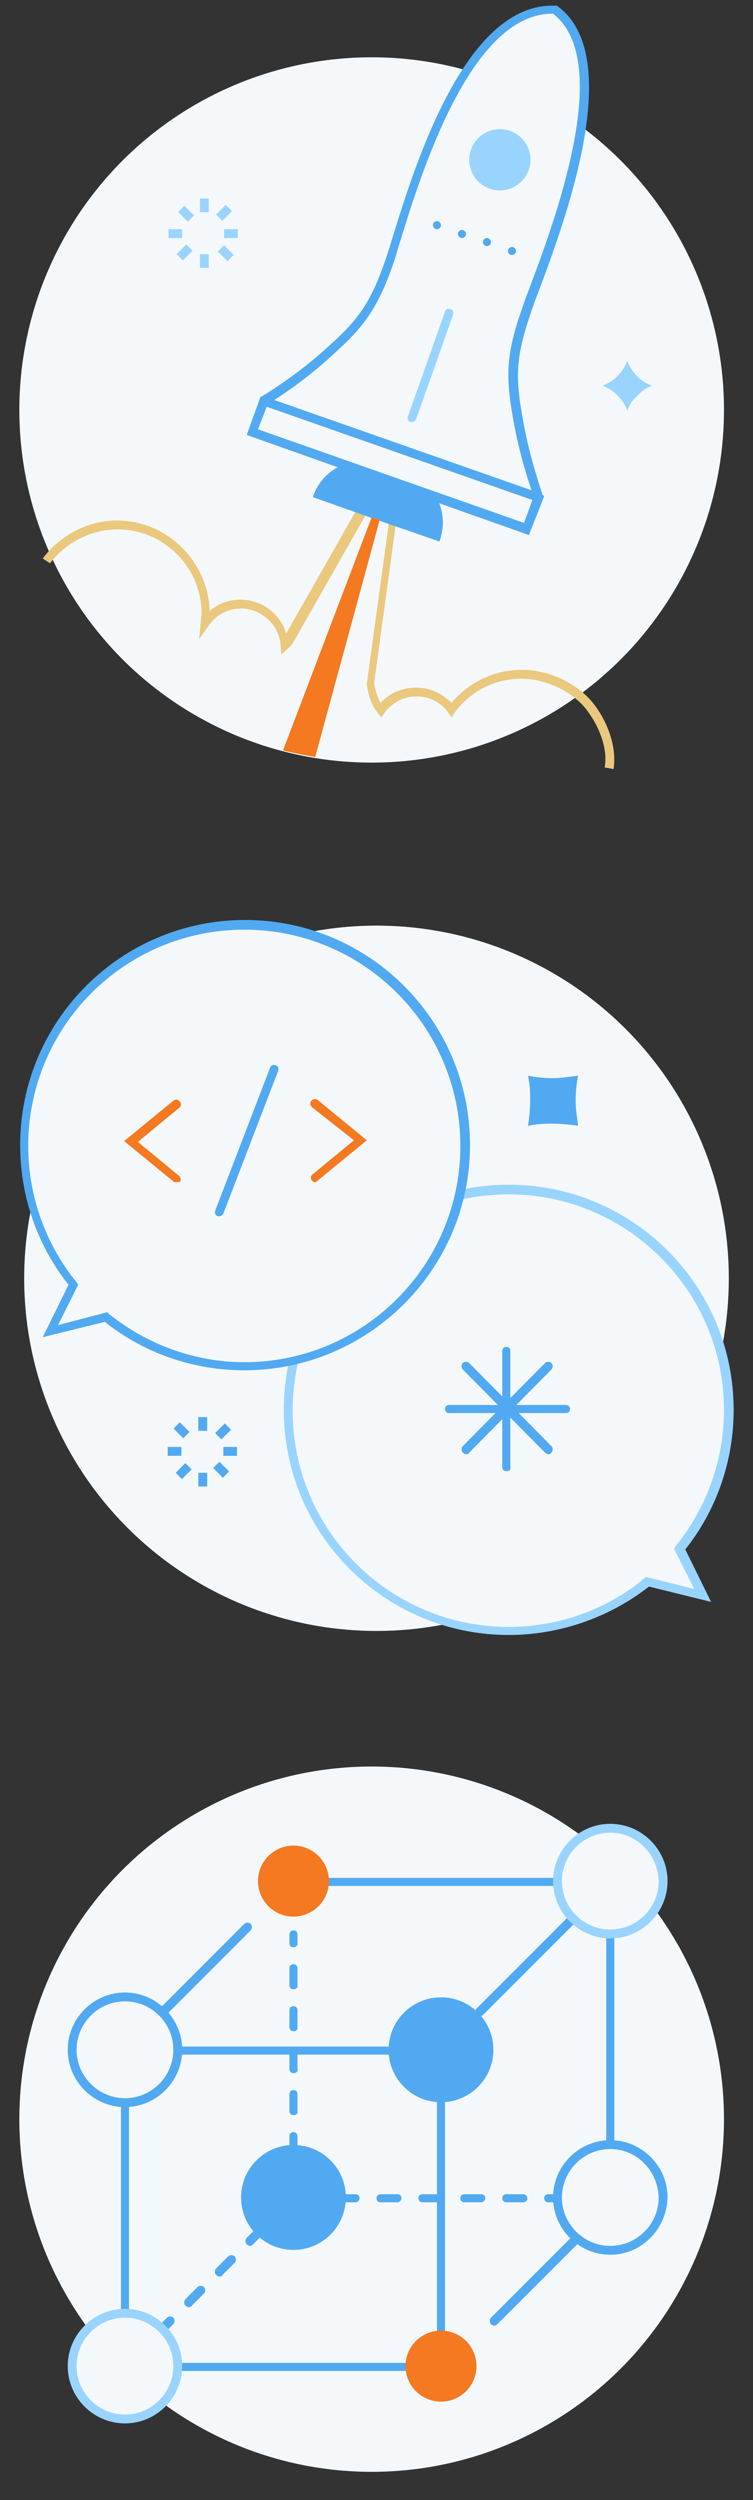 <?xml version="1.0" encoding="utf-8"?>
<!-- Generator: Adobe Illustrator 19.1.0, SVG Export Plug-In . SVG Version: 6.00 Build 0)  -->
<svg version="1.1" id="Layer_1" xmlns="http://www.w3.org/2000/svg" xmlns:xlink="http://www.w3.org/1999/xlink" x="0px" y="0px"
	 viewBox="129.3 455.8 93.4 309.8" style="enable-background:new 129.3 455.8 93.4 309.8;" xml:space="preserve">
<rect x="129.3" y="455.8" width="93.4" height="309.8" fill="#333333" stroke="none"/>
<style type="text/css">
	.st0{fill:url(#XMLID_72_);}
	.st1{opacity:0.6;fill:#FFFFFF;}
	.st2{fill:#71A5CB;}
	.st3{fill:#FCFCFC;}
	.st4{fill:#F7F7F7;}
	.st5{opacity:0.5;}
	.st6{fill:#F2F2F2;}
	.st7{fill:#E2E2E2;}
	.st8{fill:#E1ECF4;}
	.st9{fill:#FFFFFF;}
	.st10{fill:#C4C4C4;}
	.st11{fill:#64A05E;}
	.st12{opacity:0.75;}
	.st13{fill:#99D4FF;}
	.st14{opacity:0.5;fill:#E2E2E2;}
	.st15{opacity:0.5;fill:#4C8DBD;}
	.st16{fill:#F9B885;}
	.st17{opacity:0.5;fill:#F9B885;}
	.st18{opacity:0.3;fill:#2C5777;}
	.st19{fill:#4C8DBD;}
	.st20{opacity:0.1;fill:#FFFFFF;}
	.st21{fill:none;stroke:#96BDD9;stroke-miterlimit:10;}
	.st22{fill:#F7F8F8;}
	.st23{opacity:0.5;fill:#B9BDC1;}
	.st24{fill:#E6F4FF;}
	.st25{opacity:0.25;fill:#96BDD9;}
	.st26{opacity:0.5;clip-path:url(#SVGID_2_);fill:#FDE3CE;}
	.st27{fill:#FCB8BC;}
	.st28{opacity:0.5;clip-path:url(#SVGID_4_);fill:#F48024;}
	.st29{opacity:0.5;clip-path:url(#SVGID_6_);fill:#F48024;}
	.st30{opacity:0.5;clip-path:url(#SVGID_8_);fill:#FDE3CE;}
	.st31{fill:#666667;}
	.st32{fill:#F48024;}
	.st33{fill:#DA670B;}
	.st34{opacity:0.6;fill:none;stroke:#66BFFF;stroke-width:0.75;stroke-miterlimit:10;}
	.st35{fill:#D4D6D9;}
	.st36{fill:#B9BDC1;}
	.st37{clip-path:url(#SVGID_10_);}
	.st38{clip-path:url(#SVGID_12_);fill:#CCEAFF;}
	.st39{clip-path:url(#SVGID_14_);}
	.st40{clip-path:url(#SVGID_16_);fill:#BCD4E6;}
	.st41{clip-path:url(#SVGID_18_);}
	.st42{clip-path:url(#SVGID_20_);fill:#CCEAFF;}
	.st43{clip-path:url(#SVGID_22_);}
	.st44{clip-path:url(#SVGID_24_);fill:#71A5CB;}
	.st45{clip-path:url(#SVGID_26_);}
	.st46{clip-path:url(#SVGID_28_);enable-background:new    ;}
	.st47{clip-path:url(#SVGID_30_);}
	.st48{clip-path:url(#SVGID_32_);}
	.st49{clip-path:url(#SVGID_34_);fill:#487EA8;}
	.st50{clip-path:url(#SVGID_36_);}
	.st51{clip-path:url(#SVGID_38_);fill:#66BFFF;}
	.st52{clip-path:url(#SVGID_40_);}
	.st53{clip-path:url(#SVGID_42_);fill:#487EA8;}
	.st54{clip-path:url(#SVGID_44_);}
	.st55{clip-path:url(#SVGID_46_);fill:#66BFFF;}
	.st56{clip-path:url(#SVGID_48_);}
	.st57{clip-path:url(#SVGID_50_);fill:#487EA8;}
	.st58{clip-path:url(#SVGID_52_);}
	.st59{clip-path:url(#SVGID_54_);fill:#66BFFF;}
	.st60{clip-path:url(#SVGID_56_);}
	.st61{clip-path:url(#SVGID_58_);fill:#487EA8;}
	.st62{clip-path:url(#SVGID_60_);}
	.st63{clip-path:url(#SVGID_62_);fill:#66BFFF;}
	.st64{clip-path:url(#SVGID_64_);}
	.st65{clip-path:url(#SVGID_66_);fill:#487EA8;}
	.st66{clip-path:url(#SVGID_68_);}
	.st67{clip-path:url(#SVGID_70_);fill:#66BFFF;}
	.st68{clip-path:url(#SVGID_72_);}
	.st69{clip-path:url(#SVGID_74_);fill:#BCD4E6;}
	.st70{clip-path:url(#SVGID_76_);}
	.st71{clip-path:url(#SVGID_78_);fill:#BCD4E6;}
	.st72{clip-path:url(#SVGID_80_);}
	.st73{clip-path:url(#SVGID_82_);fill:#BCD4E6;}
	.st74{clip-path:url(#SVGID_84_);}
	.st75{clip-path:url(#SVGID_86_);fill:#BCD4E6;}
	.st76{clip-path:url(#SVGID_88_);}
	.st77{clip-path:url(#SVGID_90_);fill:#BCD4E6;}
	.st78{clip-path:url(#SVGID_92_);}
	.st79{clip-path:url(#SVGID_94_);fill:#F48024;}
	.st80{clip-path:url(#SVGID_98_);}
	.st81{clip-path:url(#SVGID_100_);fill:#F48024;}
	.st82{clip-path:url(#SVGID_102_);}
	.st83{clip-path:url(#SVGID_104_);fill:#FFD943;}
	.st84{clip-path:url(#SVGID_106_);}
	.st85{clip-path:url(#SVGID_108_);fill:#FFD943;}
	.st86{clip-path:url(#SVGID_110_);}
	.st87{clip-path:url(#SVGID_112_);fill:#FFD943;}
	.st88{opacity:0.5;fill-rule:evenodd;clip-rule:evenodd;fill:#71A5CB;}
	.st89{fill-rule:evenodd;clip-rule:evenodd;fill:#BCD4E6;}
	.st90{opacity:0.1;fill:#6A7177;}
	.st91{fill:#33AAFF;}
	.st92{fill:#39739D;}
	.st93{clip-path:url(#SVGID_114_);}
	.st94{fill:#FFCA22;}
	.st95{fill:#FBA925;}
	.st96{fill:#FFAA22;}
	.st97{fill:#FFD54E;}
	.st98{opacity:0.8;}
	.st99{fill:#96BDD9;}
	.st100{fill:#50804B;}
	.st101{clip-path:url(#SVGID_116_);}
	.st102{clip-path:url(#SVGID_118_);}
	.st103{fill:#FBD4B6;}
	.st104{fill:#EFF0F1;}
	.st105{fill:#2C5777;}
	.st106{clip-path:url(#SVGID_120_);fill:#71A5CB;}
	.st107{clip-path:url(#SVGID_120_);fill:#BCD4E6;}
	.st108{opacity:0.25;fill:#6A7177;}
	.st109{opacity:0.25;fill:#F48024;}
	.st110{fill:#FFCF10;}
	.st111{fill:#66BFFF;}
	.st112{fill:#F69C55;}
	.st113{opacity:0.75;fill:#B9BDC1;}
	.st114{fill:#BCD4E6;}
	.st115{opacity:0.41;clip-path:url(#SVGID_122_);}
	.st116{opacity:0.41;}
	.st117{opacity:0.5;clip-path:url(#XMLID_73_);}
	.st118{fill:none;stroke:#39739D;stroke-width:0.75;stroke-miterlimit:10;}
	.st119{opacity:0.25;fill:#848A91;}
	.st120{opacity:0.25;clip-path:url(#SVGID_124_);fill:#848A91;}
	.st121{clip-path:url(#SVGID_126_);fill:#F69C55;}
	.st122{clip-path:url(#SVGID_128_);}
	.st123{enable-background:new    ;}
	.st124{clip-path:url(#SVGID_130_);}
	.st125{clip-path:url(#SVGID_132_);}
	.st126{clip-path:url(#SVGID_134_);fill:#4C8DBD;}
	.st127{opacity:0.15;clip-path:url(#SVGID_134_);fill:#1E3C52;}
	.st128{clip-path:url(#SVGID_136_);}
	.st129{clip-path:url(#SVGID_138_);}
	.st130{clip-path:url(#SVGID_140_);fill:#4C8DBD;}
	.st131{opacity:0.15;clip-path:url(#SVGID_140_);fill:#1E3C52;}
	.st132{clip-path:url(#SVGID_142_);}
	.st133{clip-path:url(#SVGID_144_);}
	.st134{clip-path:url(#SVGID_146_);fill:#CCEAFF;}
	.st135{clip-path:url(#SVGID_148_);}
	.st136{clip-path:url(#SVGID_150_);fill:#ECF8FE;}
	.st137{clip-path:url(#SVGID_152_);}
	.st138{clip-path:url(#SVGID_154_);fill:#2C5777;}
	.st139{clip-path:url(#SVGID_156_);}
	.st140{clip-path:url(#SVGID_158_);fill:#2C5777;}
	.st141{clip-path:url(#SVGID_160_);}
	.st142{clip-path:url(#SVGID_162_);fill:#BCD4E6;}
	.st143{clip-path:url(#SVGID_164_);}
	.st144{clip-path:url(#SVGID_166_);fill:#71A5CB;}
	.st145{clip-path:url(#SVGID_168_);}
	.st146{clip-path:url(#SVGID_170_);fill:#96BDD9;}
	.st147{clip-path:url(#SVGID_172_);}
	.st148{clip-path:url(#SVGID_174_);fill:#96BDD9;}
	.st149{clip-path:url(#SVGID_176_);}
	.st150{clip-path:url(#SVGID_178_);fill:#96BDD9;}
	.st151{clip-path:url(#SVGID_180_);}
	.st152{clip-path:url(#SVGID_182_);fill:#33AAFF;}
	.st153{clip-path:url(#SVGID_184_);}
	.st154{clip-path:url(#SVGID_186_);fill:#66BFFF;}
	.st155{clip-path:url(#SVGID_188_);}
	.st156{clip-path:url(#SVGID_190_);fill:#99D4FF;}
	.st157{clip-path:url(#SVGID_192_);}
	.st158{clip-path:url(#SVGID_194_);fill:#66BFFF;}
	.st159{clip-path:url(#SVGID_196_);}
	.st160{clip-path:url(#SVGID_198_);fill:#96BDD9;}
	.st161{clip-path:url(#SVGID_200_);}
	.st162{clip-path:url(#SVGID_202_);fill:#96BDD9;}
	.st163{opacity:0.5;fill:#1E3C52;}
	.st164{clip-path:url(#SVGID_204_);}
	.st165{clip-path:url(#SVGID_206_);}
	.st166{clip-path:url(#SVGID_208_);fill:#F69C55;}
	.st167{clip-path:url(#SVGID_210_);}
	.st168{clip-path:url(#SVGID_212_);}
	.st169{clip-path:url(#SVGID_214_);fill:#F48024;}
	.st170{clip-path:url(#SVGID_216_);}
	.st171{clip-path:url(#SVGID_218_);}
	.st172{clip-path:url(#SVGID_220_);fill:#ECF8FE;}
	.st173{clip-path:url(#SVGID_222_);}
	.st174{clip-path:url(#SVGID_224_);}
	.st175{clip-path:url(#SVGID_226_);fill:#F9F9F9;}
	.st176{clip-path:url(#SVGID_228_);}
	.st177{clip-path:url(#SVGID_230_);}
	.st178{clip-path:url(#SVGID_232_);fill:#FAB879;}
	.st179{clip-path:url(#SVGID_234_);}
	.st180{clip-path:url(#SVGID_236_);}
	.st181{clip-path:url(#SVGID_238_);fill:#FDCB88;}
	.st182{opacity:0.15;fill-rule:evenodd;clip-rule:evenodd;fill:#6A7177;}
	.st183{clip-path:url(#SVGID_240_);}
	.st184{clip-path:url(#SVGID_242_);}
	.st185{clip-path:url(#SVGID_244_);}
	.st186{clip-path:url(#SVGID_246_);fill:#4C8DBD;}
	.st187{opacity:0.15;clip-path:url(#SVGID_246_);fill:#1E3C52;}
	.st188{clip-path:url(#SVGID_248_);}
	.st189{clip-path:url(#SVGID_250_);}
	.st190{clip-path:url(#SVGID_252_);fill:#4C8DBD;}
	.st191{opacity:0.15;clip-path:url(#SVGID_252_);fill:#1E3C52;}
	.st192{clip-path:url(#SVGID_254_);}
	.st193{clip-path:url(#SVGID_256_);}
	.st194{clip-path:url(#SVGID_258_);fill:#CCEAFF;}
	.st195{clip-path:url(#SVGID_260_);}
	.st196{clip-path:url(#SVGID_262_);fill:#ECF8FE;}
	.st197{clip-path:url(#SVGID_264_);}
	.st198{clip-path:url(#SVGID_266_);fill:#2C5777;}
	.st199{clip-path:url(#SVGID_268_);}
	.st200{clip-path:url(#SVGID_270_);fill:#2C5777;}
	.st201{clip-path:url(#SVGID_272_);}
	.st202{clip-path:url(#SVGID_274_);fill:#BCD4E6;}
	.st203{clip-path:url(#SVGID_276_);}
	.st204{clip-path:url(#SVGID_278_);fill:#71A5CB;}
	.st205{clip-path:url(#SVGID_280_);}
	.st206{clip-path:url(#SVGID_282_);fill:#96BDD9;}
	.st207{clip-path:url(#SVGID_284_);}
	.st208{clip-path:url(#SVGID_286_);fill:#96BDD9;}
	.st209{clip-path:url(#SVGID_288_);}
	.st210{clip-path:url(#SVGID_290_);fill:#96BDD9;}
	.st211{clip-path:url(#SVGID_292_);}
	.st212{clip-path:url(#SVGID_294_);fill:#33AAFF;}
	.st213{clip-path:url(#SVGID_296_);}
	.st214{clip-path:url(#SVGID_298_);fill:#66BFFF;}
	.st215{clip-path:url(#SVGID_300_);}
	.st216{clip-path:url(#SVGID_302_);fill:#99D4FF;}
	.st217{clip-path:url(#SVGID_304_);}
	.st218{clip-path:url(#SVGID_306_);fill:#66BFFF;}
	.st219{clip-path:url(#SVGID_308_);}
	.st220{clip-path:url(#SVGID_310_);fill:#96BDD9;}
	.st221{clip-path:url(#SVGID_312_);}
	.st222{clip-path:url(#SVGID_314_);fill:#96BDD9;}
	.st223{clip-path:url(#XMLID_74_);}
	.st224{fill:#CCEAFF;}
	.st225{fill:#F4F8FB;}
	.st226{opacity:0.3;fill:#0095FF;}
	.st227{opacity:0.5;fill:#EBEBEB;}
	.st228{fill:#FFC5A5;}
	.st229{fill:#848A91;}
	.st230{fill:#52575C;}
	.st231{fill:#65BB5C;}
	.st232{opacity:0.2;fill:#848A91;}
	.st233{fill:#FFD943;}
	.st234{fill-rule:evenodd;clip-rule:evenodd;fill:#005999;}
	.st235{opacity:0.85;}
	.st236{fill-rule:evenodd;clip-rule:evenodd;fill:url(#SVGID_315_);}
	.st237{fill-rule:evenodd;clip-rule:evenodd;fill:#003B66;}
	.st238{opacity:0.5;fill-rule:evenodd;clip-rule:evenodd;fill:url(#SVGID_316_);}
	.st239{fill:#005999;}
	.st240{clip-path:url(#SVGID_318_);}
	.st241{clip-path:url(#SVGID_320_);}
	.st242{clip-path:url(#SVGID_322_);}
	.st243{clip-path:url(#SVGID_324_);}
	.st244{clip-path:url(#SVGID_326_);}
	.st245{clip-path:url(#SVGID_328_);}
	.st246{opacity:0.5;fill-rule:evenodd;clip-rule:evenodd;fill:url(#SVGID_329_);}
	.st247{fill:#578BD1;}
	.st248{fill:none;stroke:#EAC87D;stroke-miterlimit:10;}
	.st249{fill:#F47920;}
	.st250{fill-rule:evenodd;clip-rule:evenodd;fill:none;stroke:#CCEAFF;stroke-miterlimit:10;}
	.st251{clip-path:url(#SVGID_333_);}
	.st252{clip-path:url(#SVGID_334_);}
	.st253{clip-path:url(#SVGID_335_);}
	.st254{clip-path:url(#SVGID_337_);}
	.st255{clip-path:url(#SVGID_339_);}
	.st256{clip-path:url(#SVGID_341_);}
	.st257{fill:#FFE476;}
	.st258{clip-path:url(#SVGID_343_);}
	.st259{clip-path:url(#SVGID_345_);}
	.st260{clip-path:url(#SVGID_347_);}
	.st261{clip-path:url(#SVGID_349_);}
	.st262{fill:#FFEEA9;}
	.st263{fill:#437DCC;}
	.st264{clip-path:url(#SVGID_351_);}
	.st265{clip-path:url(#SVGID_353_);}
	.st266{fill:none;stroke:#F48024;stroke-miterlimit:10;}
	.st267{fill:#51AAF1;}
	.st268{fill:#3165A4;}
	.st269{fill:#EAC87D;}
	.st270{fill-rule:evenodd;clip-rule:evenodd;fill:#F47920;}
	.st271{fill-rule:evenodd;clip-rule:evenodd;fill:#51AAF1;}
	.st272{fill-rule:evenodd;clip-rule:evenodd;fill:#F4F8FB;}
</style>
<g>
	<g>
		<defs>
			<path id="SVGID_330_" d="M87.8,485.5H70.5v-1h16.3v-8.2c0-4.4-3.5-7.9-7.9-7.9v-1c4.9,0,8.9,4,8.9,8.9V485.5z"/>
		</defs>
		<defs>
			<rect id="SVGID_331_" x="70" y="476.3" width="1" height="8.7"/>
		</defs>
		<defs>
			<path id="SVGID_332_" d="M71,476.3h-1c0-4.9,4-8.9,8.9-8.9v1C74.6,468.4,71,472,71,476.3z"/>
		</defs>
		<use xlink:href="#SVGID_330_"  style="overflow:visible;fill:#CCEAFF;"/>
		<use xlink:href="#SVGID_331_"  style="overflow:visible;fill:#CCEAFF;"/>
		<use xlink:href="#SVGID_332_"  style="overflow:visible;fill:#CCEAFF;"/>
		<clipPath id="SVGID_2_">
			<use xlink:href="#SVGID_330_"  style="overflow:visible;"/>
		</clipPath>
		<clipPath id="SVGID_4_" style="clip-path:url(#SVGID_2_);">
			<use xlink:href="#SVGID_331_"  style="overflow:visible;"/>
		</clipPath>
		<clipPath id="SVGID_6_" style="clip-path:url(#SVGID_4_);">
			<use xlink:href="#SVGID_332_"  style="overflow:visible;"/>
		</clipPath>
		<g style="clip-path:url(#SVGID_6_);">
			<defs>
				<path id="SVGID_336_" d="M814,1334.6H-80.6V190.8H814V1334.6z M-79.6,1333.6H813V191.8H-79.6V1333.6z"/>
			</defs>
			<use xlink:href="#SVGID_336_"  style="overflow:visible;fill:#CCEAFF;"/>
			<clipPath id="SVGID_8_">
				<use xlink:href="#SVGID_336_"  style="overflow:visible;"/>
			</clipPath>
		</g>
	</g>
</g>
<g>
	<g>
		<g>
			<circle class="st225" cx="176" cy="614.2" r="43.7"/>
		</g>
	</g>
	<g>
		<path class="st267" d="M194.8,589.1c0.4,2,0.3,4.1,0,6.2c2-0.4,4.1-0.3,6.2,0c-0.1-1-0.3-2-0.3-3.1c0-1,0.1-2.1,0.3-3.1
			c-1,0.1-2,0.3-3.1,0.3C196.8,589.4,195.8,589.3,194.8,589.1z"/>
	</g>
	<g>
		<path class="st225" d="M192.4,603.2c15.1,0,27.3,12.2,27.3,27.3c0,6.5-2.3,12.5-6.1,17.2l2.9,5.7l-6.9-1.7
			c-4.7,3.8-10.7,6.1-17.2,6.1c-15.1,0-27.3-12.2-27.3-27.3C165.1,615.5,177.3,603.2,192.4,603.2z"/>
		<path class="st13" d="M192.4,658.4c-15.4,0-27.9-12.5-27.9-27.9s12.5-27.9,27.9-27.9s27.9,12.5,27.9,27.9c0,6.3-2.1,12.4-6,17.3
			l3.2,6.5l-7.7-1.9C204.8,656.3,198.6,658.4,192.4,658.4z M192.4,603.8c-14.8,0-26.8,12-26.8,26.8c0,14.8,12,26.8,26.8,26.8
			c6.1,0,12.1-2.1,16.8-6l0.2-0.2l6,1.5l-2.5-5l0.2-0.3c3.9-4.8,6-10.8,6-16.9C219.1,615.8,207.1,603.8,192.4,603.8z"/>
	</g>
	<g>
		<g>
			<path class="st267" d="M192.1,638.1c-0.3,0-0.5-0.2-0.5-0.5v-14.4c0-0.3,0.2-0.5,0.5-0.5s0.5,0.2,0.5,0.5v14.4
				C192.7,637.9,192.5,638.1,192.1,638.1z"/>
		</g>
		<g>
			<path class="st267" d="M199.5,630.9h-14.5c-0.3,0-0.5-0.2-0.5-0.5c0-0.3,0.2-0.5,0.5-0.5h14.5c0.3,0,0.5,0.2,0.5,0.5
				C200,630.7,199.8,630.9,199.5,630.9z"/>
		</g>
		<g>
			<line class="st268" x1="197.3" y1="625.2" x2="187.1" y2="635.5"/>
			<path class="st267" d="M187.1,636c-0.1,0-0.3-0.1-0.4-0.2c-0.2-0.2-0.2-0.6,0-0.8l10.2-10.3c0.2-0.2,0.6-0.2,0.8,0
				c0.2,0.2,0.2,0.6,0,0.8l-10.2,10.3C187.4,636,187.3,636,187.1,636z"/>
		</g>
		<g>
			<line class="st268" x1="197.3" y1="635.5" x2="187.1" y2="625.2"/>
			<path class="st267" d="M197.3,636c-0.1,0-0.3-0.1-0.4-0.2l-10.2-10.3c-0.2-0.2-0.2-0.6,0-0.8c0.2-0.2,0.6-0.2,0.8,0l10.2,10.3
				c0.2,0.2,0.2,0.6,0,0.8C197.6,636,197.4,636,197.3,636z"/>
		</g>
	</g>
	<g>
		<path class="st225" d="M159.6,570.5c-15.1,0-27.3,12.2-27.3,27.3c0,6.5,2.3,12.5,6.1,17.2l-2.9,5.7l6.9-1.7
			c4.7,3.8,10.7,6.1,17.2,6.1c15.1,0,27.3-12.2,27.3-27.3C186.9,582.7,174.7,570.5,159.6,570.5z"/>
		<path class="st267" d="M159.6,625.6c-6.3,0-12.4-2.1-17.3-6l-7.7,1.9l3.2-6.5c-3.9-4.9-6-11-6-17.3c0-15.4,12.5-27.9,27.9-27.9
			s27.9,12.5,27.9,27.9S175,625.6,159.6,625.6z M142.6,618.4l0.2,0.2c4.7,3.8,10.7,6,16.8,6c14.8,0,26.8-12,26.8-26.8
			s-12-26.8-26.8-26.8c-14.8,0-26.8,12-26.8,26.8c0,6.1,2.1,12.1,6,16.9l0.2,0.3l-2.5,5L142.6,618.4z"/>
	</g>
	<g>
		<g>
			<path class="st249" d="M151.1,602.3c-0.1,0-0.2,0-0.3-0.1l-6.1-5l6.1-5c0.2-0.2,0.6-0.2,0.8,0.1c0.2,0.2,0.2,0.6-0.1,0.8
				l-5.1,4.2l5.1,4.2c0.2,0.2,0.3,0.5,0.1,0.8C151.4,602.2,151.3,602.3,151.1,602.3z"/>
		</g>
		<g>
			<path class="st249" d="M168.4,602.3c-0.2,0-0.3-0.1-0.4-0.2c-0.2-0.2-0.2-0.6,0.1-0.8l5.1-4.2L168,593c-0.2-0.2-0.3-0.5-0.1-0.8
				c0.2-0.2,0.5-0.3,0.8-0.1l6.1,5l-6.1,5C168.6,602.2,168.5,602.3,168.4,602.3z"/>
		</g>
		<g>
			<path class="st267" d="M156.5,606.5c-0.1,0-0.1,0-0.2,0c-0.3-0.1-0.4-0.4-0.3-0.7l6.8-17.7c0.1-0.3,0.4-0.4,0.7-0.3
				c0.3,0.1,0.4,0.4,0.3,0.7l-6.8,17.7C156.9,606.4,156.7,606.5,156.5,606.5z"/>
		</g>
	</g>
	<g>
		<g>
			<rect x="153.9" y="631.4" class="st267" width="1.1" height="1.7"/>
		</g>
		<g>
			<rect x="153.9" y="638.3" class="st267" width="1.1" height="1.7"/>
		</g>
		<g>
			<rect x="157" y="635.1" class="st267" width="1.7" height="1.1"/>
		</g>
		<g>
			<rect x="150.1" y="635.1" class="st267" width="1.7" height="1.1"/>
		</g>
		<g>
			
				<rect x="156.4" y="632.4" transform="matrix(0.707 0.707 -0.707 0.707 493.714 74.501)" class="st267" width="1.1" height="1.7"/>
		</g>
		<g>
			
				<rect x="151.5" y="637.3" transform="matrix(0.707 0.707 -0.707 0.707 495.75 79.417)" class="st267" width="1.1" height="1.7"/>
		</g>
		<g>
			
				<rect x="156.1" y="637.6" transform="matrix(0.707 0.707 -0.707 0.707 496.94 75.79)" class="st267" width="1.7" height="1.1"/>
		</g>
		<g>
			
				<rect x="151.2" y="632.7" transform="matrix(0.707 0.707 -0.707 0.707 492.027 77.826)" class="st267" width="1.7" height="1.1"/>
		</g>
	</g>
</g>
<g>
	<g>
		<g>
			<g>
				<circle class="st225" cx="175.4" cy="506.6" r="43.7"/>
			</g>
		</g>
		<g>
			<defs>
				<circle id="SVGID_354_" cx="175.4" cy="506.6" r="43.7"/>
			</defs>
			<clipPath id="SVGID_10_">
				<use xlink:href="#SVGID_354_"  style="overflow:visible;"/>
			</clipPath>
		</g>
		<g>
			<g>
				<path class="st269" d="M205.4,551.1l-1.1-0.2c0.5-2.7-1.1-5.9-2.7-7.7c-1.9-2-4.9-3.3-7.6-3.3c-3.3,0-6.3,1.5-8.3,4.2l-0.4,0.6
					l-0.4-0.6c-0.9-1.3-2.4-2-3.9-2c-1.6,0-3,0.7-4,2l-0.4,0.6l-0.4-0.5c-0.9-1.1-1.2-2.3-1.4-3.5l0-0.2l3.5-25.5l-0.9-0.2
					l-11.9,20.9l-1.3,1.2l-0.1-1.2c-0.2-2.5-2.4-4.5-4.9-4.5c-1.6,0-3.1,0.8-4,2.1l-1.2,1.7l0.2-2.1c0-0.4,0.1-0.8,0.1-1.1
					c0-5.7-4.7-10.4-10.4-10.4c-3.3,0-6.4,1.6-8.4,4.2l-0.9-0.6c2.2-2.9,5.6-4.7,9.2-4.7c6.2,0,11.3,5,11.5,11.2
					c1.1-0.9,2.4-1.4,3.8-1.4c2.7,0,5,1.8,5.7,4.2l11.9-20.9l2.6,0.7l-3.6,26.4c0.2,0.9,0.4,1.7,0.8,2.4c1.1-1.2,2.7-1.9,4.4-1.9
					c1.7,0,3.2,0.7,4.4,1.9c2.2-2.6,5.3-4.1,8.8-4.1c3.1,0,6.4,1.5,8.4,3.7C204.3,544.5,205.9,548,205.4,551.1z"/>
			</g>
		</g>
		<g>
			<g id="_Path_10_4_">
				<g>
					<g>
						<path class="st267" d="M182,515.6l-7.8-2.7c-2.8,0.1-5.2,1.8-6.1,4.5l7.9,2.8l7.8,2.7C184.8,520.2,184,517.4,182,515.6z"/>
					</g>
				</g>
			</g>
			<g>
				<g id="_Path_8_2_">
					<g>
						<g>
							<path class="st225" d="M193.5,508c-0.9-4.9-1.1-7.7,1-13.6c2-5.9,12.7-30.7,3.6-37.5c-12.2-0.5-18.5,25.5-20.6,31.5
								c-2,5.9-4,7.8-7.8,11.2c-3.8,3.4-7.7,5.7-7.7,5.7l-1.5,4l17.1,6l17,6l1.5-4C195.9,517.3,194.4,513,193.5,508z"/>
						</g>
					</g>
					<g>
						<g>
							<path class="st267" d="M194.9,522.1l-35-12.4l1.7-4.7l0.2-0.1c0,0,3.9-2.3,7.6-5.6c3.7-3.3,5.6-5.2,7.6-11
								c0.3-0.8,0.6-1.8,1-3.1c2.9-9.4,9-28.7,19.8-28.7c0.1,0,0.2,0,0.4,0l0.2,0l0.1,0.1c8.5,6.3,0.8,26.8-2.5,35.6
								c-0.4,1-0.7,1.9-0.9,2.5c-2,5.8-1.8,8.3-0.9,13.3c0.8,4.5,2.2,8.5,2.4,9.1l0.2,0.2L194.9,522.1z M161.3,509l33,11.6l1.2-3.3
								c-0.5-1.3-1.8-5.3-2.5-9.3l0,0c-0.9-5-1.1-7.9,1-13.8c0.2-0.6,0.5-1.5,0.9-2.5c3.2-8.5,10.6-28.3,3-34.2c0,0-0.1,0-0.1,0
								c-10.1,0-16.2,19.6-18.8,28c-0.4,1.3-0.7,2.4-1,3.2c-2.1,6-4.1,8.1-7.9,11.5c-3.3,3-6.8,5.2-7.6,5.7L161.3,509z"/>
						</g>
					</g>
				</g>
				<g>
					<g>
						<g>
							<line class="st268" x1="180.4" y1="507.5" x2="184.9" y2="494.5"/>
						</g>
					</g>
					<g>
						<g>
							<path class="st13" d="M180.4,508.1c-0.1,0-0.1,0-0.2,0c-0.3-0.1-0.4-0.4-0.3-0.7l4.6-13c0.1-0.3,0.4-0.4,0.7-0.3
								c0.3,0.1,0.4,0.4,0.3,0.7l-4.6,13C180.8,507.9,180.6,508.1,180.4,508.1z"/>
						</g>
					</g>
				</g>
				<g id="_Path_13_4_">
					<g>
						<g>
							<circle class="st13" cx="191.3" cy="475.6" r="3.8"/>
						</g>
					</g>
				</g>
				<g id="_Path_9_3_">
					<g>
						<g>
							<line class="st268" x1="162" y1="505.4" x2="196" y2="517.3"/>
						</g>
					</g>
					<g>
						<g>
							
								<rect x="161" y="510.8" transform="matrix(0.944 0.331 -0.331 0.944 179.525 -30.431)" class="st267" width="36" height="1.1"/>
						</g>
					</g>
				</g>
			</g>
			<g>
				<g>
					<g>
						<g>
							<circle class="st267" cx="183.5" cy="483.7" r="0.5"/>
						</g>
					</g>
				</g>
				<g>
					<g>
						<g>
							<circle class="st267" cx="186.6" cy="484.8" r="0.5"/>
						</g>
					</g>
				</g>
				<g>
					<g>
						<g>
							<circle class="st267" cx="189.7" cy="485.8" r="0.5"/>
						</g>
					</g>
				</g>
				<g>
					<g>
						<g>
							<circle class="st267" cx="192.8" cy="486.9" r="0.5"/>
						</g>
					</g>
				</g>
			</g>
		</g>
		<g>
			<g>
				<path class="st249" d="M175.4,519.9l-11,28.9c1.3,0.3,2.7,0.6,4,0.8l8-29.4L175.4,519.9z"/>
			</g>
		</g>
	</g>
	<g>
		<g>
			<g>
				<rect x="154.1" y="480.4" class="st13" width="1.1" height="1.7"/>
			</g>
		</g>
		<g>
			<g>
				<rect x="154.1" y="487.3" class="st13" width="1.1" height="1.7"/>
			</g>
		</g>
		<g>
			<g>
				<rect x="157.1" y="484.2" class="st13" width="1.7" height="1.1"/>
			</g>
		</g>
		<g>
			<g>
				<rect x="150.2" y="484.2" class="st13" width="1.7" height="1.1"/>
			</g>
		</g>
		<g>
			<g>
				
					<rect x="156.5" y="481.4" transform="matrix(0.707 0.707 -0.707 0.707 387.007 30.184)" class="st13" width="1.1" height="1.7"/>
			</g>
		</g>
		<g>
			<g>
				
					<rect x="151.6" y="486.3" transform="matrix(0.707 0.707 -0.707 0.707 389.043 35.1)" class="st13" width="1.1" height="1.7"/>
			</g>
		</g>
		<g>
			<g>
				
					<rect x="156.2" y="486.6" transform="matrix(0.707 0.707 -0.707 0.707 390.685 31.727)" class="st13" width="1.7" height="1.1"/>
			</g>
		</g>
		<g>
			<g>
				
					<rect x="151.3" y="481.7" transform="matrix(0.707 0.707 -0.707 0.707 385.766 33.764)" class="st13" width="1.7" height="1.1"/>
			</g>
		</g>
	</g>
	<g>
		<g>
			<path class="st13" d="M210.2,503.6c-0.6-0.2-1.3-0.6-1.9-1.2c-0.6-0.6-1-1.3-1.2-1.9c-0.2,0.6-0.6,1.3-1.2,1.9s-1.3,1-1.9,1.2
				c0.6,0.2,1.3,0.6,1.9,1.2c0.6,0.6,1,1.3,1.2,1.9c0.2-0.6,0.6-1.3,1.2-1.8C208.9,504.2,209.6,503.8,210.2,503.6z"/>
		</g>
	</g>
</g>
<g>
	<g>
		<g>
			<circle class="st225" cx="175.4" cy="718.4" r="43.7"/>
		</g>
	</g>
	<g>
		<path class="st267" d="M144.8,716.9c-3.9,0-7.1-3.2-7.1-7.1s3.2-7.1,7.1-7.1s7.1,3.2,7.1,7.1S148.7,716.9,144.8,716.9z
			 M144.8,703.8c-3.3,0-6,2.7-6,6c0,3.3,2.7,6,6,6c3.3,0,6-2.7,6-6C150.8,706.5,148.1,703.8,144.8,703.8z"/>
	</g>
	<g>
		<path class="st267" d="M177.5,710.4h-26.1c-0.3,0-0.5-0.2-0.5-0.5c0-0.3,0.2-0.5,0.5-0.5h26.1c0.3,0,0.5,0.2,0.5,0.5
			C178.1,710.1,177.8,710.4,177.5,710.4z"/>
	</g>
	<g>
		<path class="st267" d="M184,749.6h-32.7c-0.3,0-0.5-0.2-0.5-0.5c0-0.3,0.2-0.5,0.5-0.5H184c0.3,0,0.5,0.2,0.5,0.5
			C184.6,749.3,184.3,749.6,184,749.6z"/>
	</g>
	<g>
		<path class="st267" d="M144.8,743c-0.3,0-0.5-0.2-0.5-0.5v-26.1c0-0.3,0.2-0.5,0.5-0.5s0.5,0.2,0.5,0.5v26.1
			C145.4,742.8,145.1,743,144.8,743z"/>
	</g>
	<g>
		<path class="st267" d="M184,748.5c-0.3,0-0.5-0.2-0.5-0.5v-31.6c0-0.3,0.2-0.5,0.5-0.5c0.3,0,0.5,0.2,0.5,0.5v31.6
			C184.6,748.2,184.3,748.5,184,748.5z"/>
	</g>
	<g>
		<path class="st267" d="M198.4,689.5h-32.8c-0.3,0-0.5-0.2-0.5-0.5c0-0.3,0.2-0.5,0.5-0.5h32.8c0.3,0,0.5,0.2,0.5,0.5
			C199,689.2,198.7,689.5,198.4,689.5z"/>
	</g>
	<g>
		<path class="st267" d="M205,735.2c-3.9,0-7.1-3.2-7.1-7.1c0-3.9,3.2-7.1,7.1-7.1s7.1,3.2,7.1,7.1C212,732,208.9,735.2,205,735.2z
			 M205,722.1c-3.3,0-6,2.7-6,6c0,3.3,2.7,6,6,6c3.3,0,6-2.7,6-6C210.9,724.8,208.3,722.1,205,722.1z"/>
	</g>
	<g>
		<g>
			<path class="st267" d="M173.4,728.7h-1.1c-0.3,0-0.5-0.2-0.5-0.5c0-0.3,0.2-0.5,0.5-0.5h1.1c0.3,0,0.5,0.2,0.5,0.5
				C173.9,728.4,173.7,728.7,173.4,728.7z"/>
		</g>
		<g>
			<path class="st267" d="M194.2,728.7h-2.1c-0.3,0-0.5-0.2-0.5-0.5c0-0.3,0.2-0.5,0.5-0.5h2.1c0.3,0,0.5,0.2,0.5,0.5
				C194.8,728.4,194.5,728.7,194.2,728.7z M189,728.7h-2.1c-0.3,0-0.5-0.2-0.5-0.5c0-0.3,0.2-0.5,0.5-0.5h2.1c0.3,0,0.5,0.2,0.5,0.5
				C189.5,728.4,189.3,728.7,189,728.7z M183.8,728.7h-2.1c-0.3,0-0.5-0.2-0.5-0.5c0-0.3,0.2-0.5,0.5-0.5h2.1c0.3,0,0.5,0.2,0.5,0.5
				C184.3,728.4,184.1,728.7,183.8,728.7z M178.6,728.7h-2.1c-0.3,0-0.5-0.2-0.5-0.5c0-0.3,0.2-0.5,0.5-0.5h2.1
				c0.3,0,0.5,0.2,0.5,0.5C179.1,728.4,178.9,728.7,178.6,728.7z"/>
		</g>
		<g>
			<path class="st267" d="M198.4,728.7h-1.1c-0.3,0-0.5-0.2-0.5-0.5c0-0.3,0.2-0.5,0.5-0.5h1.1c0.3,0,0.5,0.2,0.5,0.5
				C199,728.4,198.7,728.7,198.4,728.7z"/>
		</g>
	</g>
	<g>
		<g>
			<path class="st267" d="M165.7,697.1c-0.3,0-0.5-0.2-0.5-0.5v-1.1c0-0.3,0.2-0.5,0.5-0.5c0.3,0,0.5,0.2,0.5,0.5v1.1
				C166.3,696.8,166,697.1,165.7,697.1z"/>
		</g>
		<g>
			<path class="st267" d="M165.7,717.9c-0.3,0-0.5-0.2-0.5-0.5v-2.1c0-0.3,0.2-0.5,0.5-0.5c0.3,0,0.5,0.2,0.5,0.5v2.1
				C166.3,717.7,166,717.9,165.7,717.9z M165.7,712.7c-0.3,0-0.5-0.2-0.5-0.5v-2.1c0-0.3,0.2-0.5,0.5-0.5c0.3,0,0.5,0.2,0.5,0.5v2.1
				C166.3,712.5,166,712.7,165.7,712.7z M165.7,707.5c-0.3,0-0.5-0.2-0.5-0.5v-2.1c0-0.3,0.2-0.5,0.5-0.5c0.3,0,0.5,0.2,0.5,0.5v2.1
				C166.3,707.3,166,707.5,165.7,707.5z M165.7,702.3c-0.3,0-0.5-0.2-0.5-0.5v-2.1c0-0.3,0.2-0.5,0.5-0.5c0.3,0,0.5,0.2,0.5,0.5v2.1
				C166.3,702.1,166,702.3,165.7,702.3z"/>
		</g>
		<g>
			<path class="st267" d="M165.7,722.1c-0.3,0-0.5-0.2-0.5-0.5v-1.1c0-0.3,0.2-0.5,0.5-0.5c0.3,0,0.5,0.2,0.5,0.5v1.1
				C166.3,721.9,166,722.1,165.7,722.1z"/>
		</g>
	</g>
	<g>
		<path class="st267" d="M205,722.1c-0.3,0-0.5-0.2-0.5-0.5v-26.1c0-0.3,0.2-0.5,0.5-0.5c0.3,0,0.5,0.2,0.5,0.5v26.1
			C205.5,721.9,205.3,722.1,205,722.1z"/>
	</g>
	<g>
		<path class="st267" d="M149.5,705.7c-0.1,0-0.3-0.1-0.4-0.2c-0.2-0.2-0.2-0.6,0-0.8l10.5-10.5c0.2-0.2,0.6-0.2,0.8,0
			s0.2,0.6,0,0.8l-10.5,10.5C149.8,705.6,149.7,705.7,149.5,705.7z"/>
	</g>
	<g>
		<path class="st267" d="M188.8,705.7c-0.1,0-0.3-0.1-0.4-0.2c-0.2-0.2-0.2-0.6,0-0.8l11.5-11.5c0.2-0.2,0.6-0.2,0.8,0
			c0.2,0.2,0.2,0.6,0,0.8l-11.5,11.5C189,705.6,188.9,705.7,188.8,705.7z"/>
	</g>
	<g>
		<g>
			<path class="st267" d="M160.3,734.1c-0.1,0-0.3-0.1-0.4-0.2c-0.2-0.2-0.2-0.6,0-0.8l0.8-0.8c0.2-0.2,0.6-0.2,0.8,0
				c0.2,0.2,0.2,0.6,0,0.8l-0.8,0.8C160.6,734,160.5,734.1,160.3,734.1z"/>
		</g>
		<g>
			<path class="st267" d="M152.7,741.7c-0.1,0-0.3-0.1-0.4-0.2c-0.2-0.2-0.2-0.6,0-0.8l1.5-1.5c0.2-0.2,0.6-0.2,0.8,0s0.2,0.6,0,0.8
				l-1.5,1.5C153,741.7,152.8,741.7,152.7,741.7z M156.5,737.9c-0.1,0-0.3-0.1-0.4-0.2c-0.2-0.2-0.2-0.6,0-0.8l1.5-1.5
				c0.2-0.2,0.6-0.2,0.8,0c0.2,0.2,0.2,0.6,0,0.8l-1.5,1.5C156.8,737.9,156.7,737.9,156.5,737.9z"/>
		</g>
		<g>
			<path class="st267" d="M149.6,744.8c-0.1,0-0.3-0.1-0.4-0.2c-0.2-0.2-0.2-0.6,0-0.8l0.8-0.8c0.2-0.2,0.6-0.2,0.8,0
				c0.2,0.2,0.2,0.6,0,0.8l-0.8,0.8C149.9,744.8,149.8,744.8,149.6,744.8z"/>
		</g>
	</g>
	<g>
		<path class="st267" d="M190.6,744c-0.1,0-0.3-0.1-0.4-0.2c-0.2-0.2-0.2-0.6,0-0.8l10.2-10.2c0.2-0.2,0.6-0.2,0.8,0
			c0.2,0.2,0.2,0.6,0,0.8L191,743.8C190.9,743.9,190.7,744,190.6,744z"/>
	</g>
	<g>
		<circle class="st270" cx="165.7" cy="688.9" r="4.4"/>
	</g>
	<g>
		<circle class="st271" cx="184" cy="709.8" r="6.5"/>
	</g>
	<g>
		<circle class="st270" cx="184" cy="749" r="4.4"/>
	</g>
	<g>
		<circle class="st271" cx="165.7" cy="728.1" r="6.5"/>
	</g>
	<g>
		<circle class="st272" cx="144.8" cy="749" r="6.5"/>
		<path class="st13" d="M144.8,756.1c-3.9,0-7.1-3.2-7.1-7.1s3.2-7.1,7.1-7.1s7.1,3.2,7.1,7.1S148.7,756.1,144.8,756.1z M144.8,743
			c-3.3,0-6,2.7-6,6s2.7,6,6,6c3.3,0,6-2.7,6-6S148.1,743,144.8,743z"/>
	</g>
	<g>
		<circle class="st272" cx="205" cy="688.9" r="6.5"/>
		<path class="st13" d="M205,696c-3.9,0-7.1-3.2-7.1-7.1s3.2-7.1,7.1-7.1s7.1,3.2,7.1,7.1S208.9,696,205,696z M205,682.9
			c-3.3,0-6,2.7-6,6c0,3.3,2.7,6,6,6c3.3,0,6-2.7,6-6C210.9,685.6,208.3,682.9,205,682.9z"/>
	</g>
</g>
</svg>
